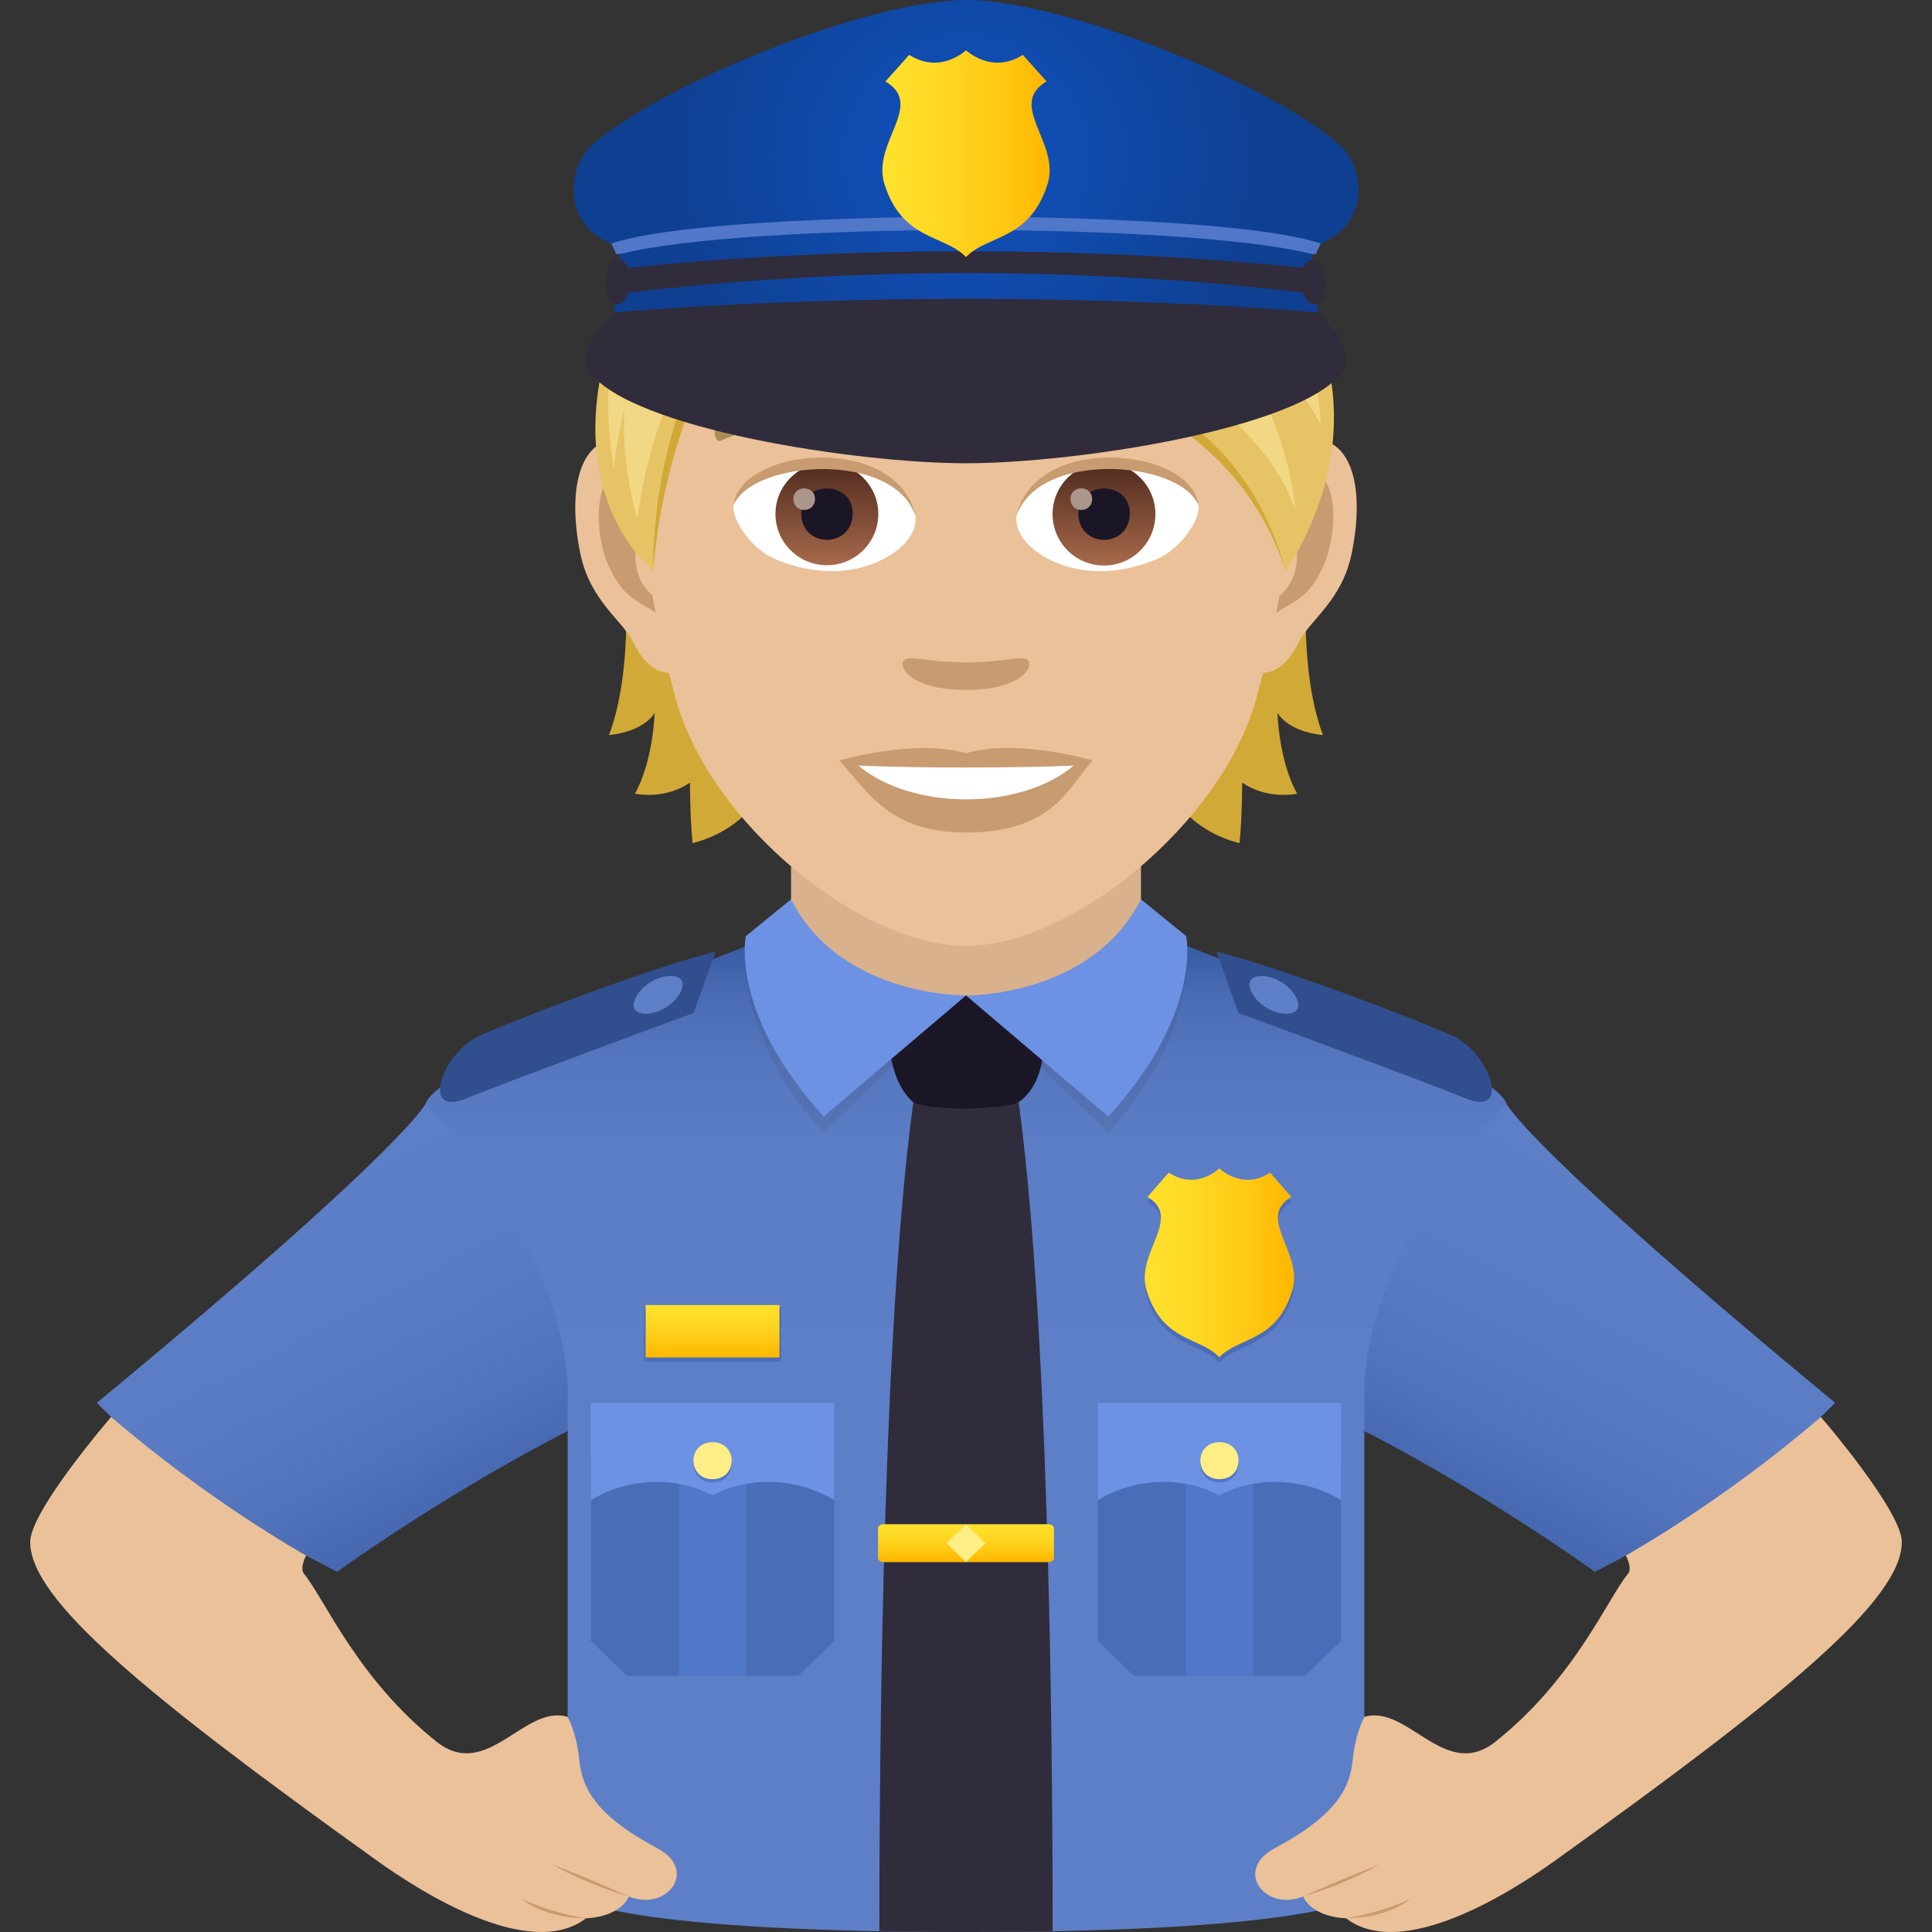 <svg xmlns="http://www.w3.org/2000/svg" xml:space="preserve" style="enable-background:new 0 0 64 64" viewBox="0 0 64 64"><rect x="0" y="0" width="64" height="64" fill="#333333" stroke="none"/><linearGradient id="a" x1="2276.329" x2="2283.106" y1="52.406" y2="39.467" gradientTransform="matrix(-1 0 0 1 2292.084 0)" gradientUnits="userSpaceOnUse"><stop offset="0" style="stop-color:#3759a1"/><stop offset=".117" style="stop-color:#4264ac"/><stop offset=".344" style="stop-color:#5173bb"/><stop offset=".609" style="stop-color:#5a7cc4"/><stop offset="1" style="stop-color:#5d7fc7"/></linearGradient><path d="M14.09 36.569s7.052.752 5.05 10.665c-4.269 2.146-7.971 4.833-7.971 4.833s-4.763-2.316-7.96-5.598c10.263-8.485 10.882-9.9 10.882-9.9z" style="fill:url(#a)"/><linearGradient id="b" x1="-206.538" x2="-199.761" y1="52.406" y2="39.467" gradientTransform="translate(254.783)" gradientUnits="userSpaceOnUse"><stop offset="0" style="stop-color:#3759a1"/><stop offset=".117" style="stop-color:#4264ac"/><stop offset=".344" style="stop-color:#5173bb"/><stop offset=".609" style="stop-color:#5a7cc4"/><stop offset="1" style="stop-color:#5d7fc7"/></linearGradient><path d="M49.91 36.569s-7.052.752-5.05 10.665c4.269 2.146 7.971 4.833 7.971 4.833s4.763-2.316 7.96-5.598c-10.263-8.485-10.882-9.9-10.882-9.9z" style="fill:url(#b)"/><linearGradient id="c" x1="32" x2="32" y1="50.833" y2="31.152" gradientUnits="userSpaceOnUse"><stop offset=".244" style="stop-color:#5d7fc7"/><stop offset=".657" style="stop-color:#5b7dc5"/><stop offset=".806" style="stop-color:#5476be"/><stop offset=".911" style="stop-color:#496bb3"/><stop offset=".997" style="stop-color:#385aa2"/><stop offset="1" style="stop-color:#3759a1"/></linearGradient><path d="m38.006 30.837-12.012.02s-11.362 4.204-11.903 5.712c4.994 5.265 4.714 9.599 4.714 9.599V62.77S19.893 64 32 64s13.195-1.229 13.195-1.229V46.168s-.28-4.334 4.714-9.6c-.54-1.505-11.903-5.731-11.903-5.731z" style="fill:url(#c)"/><path d="M34.87 63.959c0-7.141-.152-20.718-1.175-27.803-.102-.708-3.289-.708-3.39 0-1.024 7.085-1.175 20.662-1.175 27.803 0 .055 5.74.055 5.74 0z" style="fill:#302c3b"/><path d="M21.331 43.362h4.546v1.737h-4.546z" style="fill:#4a6db8"/><linearGradient id="d" x1="23.604" x2="23.604" y1="44.969" y2="43.232" gradientUnits="userSpaceOnUse"><stop offset="0" style="stop-color:#ffb600"/><stop offset=".305" style="stop-color:#ffc813"/><stop offset=".713" style="stop-color:#ffda25"/><stop offset="1" style="stop-color:#ffe12c"/></linearGradient><path d="M21.388 43.232h4.432v1.737h-4.432z" style="fill:url(#d)"/><path d="m38.011 39.825.705-.805c.917.605 1.677-.14 1.677-.14s.765.745 1.68.14l.703.805c-1.178.706.41 1.853.035 3.095-.523 1.722-1.778 1.534-2.418 2.218-.638-.684-1.889-.496-2.413-2.218-.377-1.242 1.215-2.389.031-3.095z" style="fill:#4a6db8"/><linearGradient id="e" x1="37.921" x2="42.87" y1="41.834" y2="41.834" gradientUnits="userSpaceOnUse"><stop offset="0" style="stop-color:#ffe12c"/><stop offset=".287" style="stop-color:#ffda25"/><stop offset=".695" style="stop-color:#ffc813"/><stop offset="1" style="stop-color:#ffb600"/></linearGradient><path d="m38.011 39.65.705-.806c.917.606 1.677-.139 1.677-.139s.765.745 1.68.14l.703.804c-1.178.706.41 1.853.035 3.095-.523 1.722-1.778 1.534-2.418 2.218-.638-.684-1.889-.496-2.413-2.218-.377-1.242 1.215-2.389.031-3.095z" style="fill:url(#e)"/><path d="m40.298 31.523.722 2.03s6.102 2.25 7.551 2.84c1.439.587.855-1.304-.274-1.988-.422-.257-5.496-2.249-7.999-2.883z" style="fill:#314f8f"/><path d="M42.912 32.994c.475.808-.882.769-1.395-.029-.57-.885.9-.817 1.395.029z" style="fill:#5d7fc7"/><path d="m23.703 31.523-.724 2.03s-6.1 2.25-7.55 2.84c-1.438.587-.857-1.304.275-1.988.423-.257 5.495-2.249 7.999-2.883z" style="fill:#314f8f"/><path d="M21.09 32.994c-.476.808.88.769 1.394-.029.57-.885-.9-.817-1.394.029z" style="fill:#5d7fc7"/><path d="M26.204 31.649 32 34.603l5.797-2.954v-4.912H26.204z" style="fill:#d9b18d"/><path d="M33.794 36.475c-.404.31-3.23.343-3.586 0-.85-.808-.779-2.412-.779-2.412s2.243-1.088 2.571-1.088c.331 0 2.573 1.088 2.573 1.088s.196 1.672-.779 2.412z" style="fill:#1a1626"/><path d="m37.796 30.333 1.499.68s.55 3.092-2.581 6.513L32 32.976s4.144.61 5.796-2.643z" style="opacity:.1;fill:#302c3b"/><path d="m37.796 29.791 1.499 1.221s.55 2.551-2.581 5.973L32 32.975s4.144.069 5.796-3.184z" style="fill:#6d92e3"/><path d="m26.203 30.333-1.497.68s-.551 3.092 2.58 6.513L32 32.976s-4.145.61-5.797-2.643z" style="opacity:.1;fill:#302c3b"/><path d="m26.203 29.791-1.497 1.221s-.551 2.551 2.58 5.973L32 32.975s-4.145.069-5.797-3.184z" style="fill:#6d92e3"/><linearGradient id="f" x1="32" x2="32" y1="51.746" y2="50.492" gradientUnits="userSpaceOnUse"><stop offset="0" style="stop-color:#ffb600"/><stop offset=".305" style="stop-color:#ffc813"/><stop offset=".713" style="stop-color:#ffda25"/><stop offset="1" style="stop-color:#ffe12c"/></linearGradient><path d="M29.086 50.63v.977c0 .077.08.14.178.14h5.471c.099 0 .178-.063.178-.14v-.976c0-.077-.08-.139-.178-.139h-5.47c-.1 0-.18.062-.18.139z" style="fill:url(#f)"/><path d="m32.648 51.12-.648.626-.648-.627.648-.627z" style="fill:#ffed85"/><path d="M27.636 48.387h-8.064v5.97l1.197 1.157h5.67l1.197-1.158z" style="fill:#4a6db8"/><path d="M22.49 48.387h2.228v7.128H22.49z" style="fill:#5177c9"/><path d="M19.572 46.47v3.224c1.201-.73 2.787-.817 4.032-.16 1.245-.657 2.83-.57 4.031.16V46.47h-8.063z" style="fill:#6d92e3"/><path d="M23.604 49.11c-.844 0-.844-1.224 0-1.224s.844 1.225 0 1.225z" style="fill:#5177c9"/><path d="M23.604 48.999c-.844 0-.844-1.225 0-1.225s.844 1.225 0 1.225z" style="fill:#ffed85"/><path d="M44.427 48.387h-8.063v5.97l1.197 1.157h5.67l1.196-1.158z" style="fill:#4a6db8"/><path d="M39.282 48.387h2.228v7.128h-2.228z" style="fill:#5177c9"/><path d="M36.364 46.47v3.224c1.201-.73 2.787-.817 4.031-.16 1.245-.657 2.83-.57 4.032.16V46.47h-8.063z" style="fill:#6d92e3"/><path d="M40.396 49.11c-.844 0-.844-1.224 0-1.224.843 0 .843 1.225 0 1.225z" style="fill:#5177c9"/><path d="M40.396 48.999c-.844 0-.844-1.225 0-1.225.843 0 .843 1.225 0 1.225z" style="fill:#ffed85"/><path d="M1 51.08c0-1.033 2.682-4.142 2.682-4.142 3.293 2.837 6.46 4.59 6.46 4.59s-.23.414-.068.61c.673.815 1.755 3.46 4.383 5.555 1.676 1.336 2.908-1.247 4.342-.82 0 0 .298.488.39 1.428.09.895.5 1.814 2.582 2.923 1.372.727.328 2.109-.936 1.601-.355.719-1.42.719-1.42.719-1.873 1.438-5.51-.893-6.916-1.9C4.803 56.131 1 52.99 1 51.081z" style="fill:#ebc199"/><path d="M18.3 61.763s1.004.607 2.535 1.062a48.97 48.97 0 0 0-2.534-1.062zm-1.02 1.144s.73.637 2.135.637c-1.114-.16-2.135-.637-2.135-.637z" style="fill:#c99b71"/><path d="M63 51.08c0-1.033-2.682-4.142-2.682-4.142-3.293 2.837-6.461 4.59-6.461 4.59s.23.414.069.61c-.673.815-1.755 3.46-4.383 5.555-1.676 1.336-2.907-1.247-4.342-.82 0 0-.298.488-.39 1.428-.09.895-.5 1.814-2.582 2.923-1.372.727-.328 2.109.936 1.601.355.719 1.42.719 1.42.719 1.873 1.438 5.51-.893 6.916-1.9C59.197 56.131 63 52.99 63 51.081z" style="fill:#ebc199"/><path d="M45.7 61.763s-1.004.607-2.536 1.062a49.196 49.196 0 0 1 2.535-1.062zm1.02 1.144s-.73.637-2.135.637c1.114-.16 2.135-.637 2.135-.637z" style="fill:#c99b71"/><path d="M20.681 18.73s.347 3.36-.507 5.622c1.201-.13 1.512-.735 1.512-.735s-.042 1.574-.653 2.677c1.13.186 1.823-.373 1.823-.373s0 1.19.088 2.009c3.288-.85 3.091-4.675 3.091-4.675l-5.354-4.525zm23.144 5.622c-.854-2.268-.507-5.622-.507-5.622l-5.349 4.525s-.196 3.826 3.091 4.675c.088-.818.088-2.01.088-2.01s.694.56 1.823.374c-.616-1.098-.652-2.677-.652-2.677s.305.606 1.506.735z" style="fill:#d1a936"/><path d="M43.199 14.541c-1.735.212-2.988 6.016-1.895 7.549.15.212 1.046.554 1.708-.798.368-.75 1.424-1.372 1.756-2.92.419-1.977.16-4.038-1.57-3.83zm-22.399 0c1.735.212 2.988 6.016 1.895 7.549-.15.212-1.046.554-1.708-.798-.368-.75-1.424-1.372-1.755-2.92-.42-1.977-.156-4.038 1.568-3.83z" style="fill:#ebc199"/><path d="M43.152 15.654c-.45.145-.947.834-1.211 1.978 1.579-.342 1.185 2.293-.187 2.345.01.264.031.539.062.823.663-.963 1.336-.574 2.004-2.008.595-1.29.456-3.49-.668-3.138zm-21.093 1.973c-.27-1.144-.762-1.833-1.212-1.973-1.118-.352-1.263 1.848-.663 3.138.668 1.429 1.341 1.045 2.004 2.008.031-.29.052-.559.062-.828-1.362-.062-1.75-2.661-.191-2.345z" style="fill:#c99b71"/><path d="M32 3.379c-7.513 0-11.132 6.12-10.682 13.984.093 1.579.533 3.862 1.077 5.82 1.124 4.063 6.094 8.153 9.605 8.153 3.51 0 8.475-4.09 9.604-8.154.544-1.957.984-4.235 1.077-5.82C43.131 9.499 39.512 3.38 32 3.38z" style="fill:#ebc199"/><path d="M40.165 13.961c-1.72-.911-5.007-.952-6.229-.32-.264.124-.088.983.13.9 1.708-.673 4.463-.689 6.057.057.213.104.3-.507.042-.637zm-16.331 0c1.72-.911 5.007-.952 6.234-.32.264.124.088.983-.13.9-1.708-.673-4.457-.689-6.057.057-.217.104-.305-.507-.047-.637z" style="fill:#ab8c57"/><path d="M34.03 21.857c-.213-.15-.72.083-2.03.083-1.31 0-1.813-.234-2.03-.083-.259.18.15.999 2.03.999 1.874 0 2.283-.818 2.03-1zM32 24.953c-1.688-.497-4.194.238-4.194.238.952 1.04 1.651 2.387 4.194 2.387 2.91 0 3.407-1.528 4.193-2.387 0-.005-2.505-.74-4.193-.238z" style="fill:#c99b71"/><path d="M28.437 25.362c1.771 1.486 5.349 1.496 7.13 0-1.89.083-5.23.083-7.13 0zm1.89-8.299c.062.497-.274 1.087-1.206 1.527-.596.28-1.828.61-3.454-.073-.724-.305-1.434-1.263-1.372-1.791.88-1.657 5.209-1.9 6.032.337z" style="fill:#fff"/><linearGradient id="g" x1="-1210.16" x2="-1210.16" y1="170.754" y2="170.236" gradientTransform="translate(7978.266 -1103.139) scale(6.57)" gradientUnits="userSpaceOnUse"><stop offset="0" style="stop-color:#a6694a"/><stop offset="1" style="stop-color:#4f2a1e"/></linearGradient><path d="M27.392 15.328c.937 0 1.703.761 1.703 1.698s-.761 1.698-1.703 1.698c-.938 0-1.704-.76-1.704-1.698s.761-1.698 1.704-1.698z" style="fill:url(#g)"/><path d="M26.542 17c0 1.176 1.704 1.176 1.704 0-.005-1.092-1.704-1.092-1.704 0z" style="fill:#1a1626"/><path d="M26.284 16.524c0 .492.714.492.714 0-.005-.46-.715-.46-.715 0z" style="fill:#ab968c"/><path d="M30.338 17.13c-.69-2.221-5.4-1.89-6.043-.399.238-1.916 5.452-2.418 6.043.399z" style="fill:#c99b71"/><path d="M33.672 17.063c-.062.497.274 1.087 1.206 1.527.596.28 1.828.61 3.454-.073.73-.305 1.434-1.263 1.372-1.791-.88-1.657-5.209-1.9-6.032.337z" style="fill:#fff"/><linearGradient id="h" x1="-1211.462" x2="-1211.462" y1="170.754" y2="170.236" gradientTransform="translate(7995.996 -1103.139) scale(6.57)" gradientUnits="userSpaceOnUse"><stop offset="0" style="stop-color:#a6694a"/><stop offset="1" style="stop-color:#4f2a1e"/></linearGradient><circle cx="36.571" cy="17.031" r="1.703" style="fill:url(#h)"/><path d="M35.722 17c0 1.176 1.704 1.176 1.704 0-.006-1.092-1.704-1.092-1.704 0z" style="fill:#1a1626"/><path d="M35.463 16.524c0 .492.715.492.715 0-.005-.46-.715-.46-.715 0z" style="fill:#ab968c"/><path d="M33.662 17.13c.688-2.216 5.395-1.9 6.037-.399-.233-1.916-5.447-2.418-6.037.399z" style="fill:#c99b71"/><path d="M24.922 4.554c3.935 3.754 15.646 6.104 17.676 14.372-2.77-8.299-12.954-5.97-17.676-14.372z" style="fill:#d1a936"/><path d="M32.114 1.308c-4.572 0-6.856 2.07-7.322 3.054 5.7 8.704 15.362 5.758 17.806 14.57 1.562-2.488 1.98-5.073 1.227-7.474-1.617-5.15-3.992-10.15-11.712-10.15z" style="fill:#e6c465"/><path d="M32.114 1.308c-4.072 0-6.756 1.653-7.322 3.054 1.972 5.312 15.505 5.473 18.127 12.53-.552-5.065-4.565-8.442-4.565-8.442s3.61 2.331 5.404 5.62c-.334-4.723-2.864-12.762-11.645-12.762z" style="fill:#f2d785"/><path d="M20.061 11.74c-.724 2.697-.326 5.371 1.563 7.186.512-4.24 1.01-6.963 3.826-9.832 0 0-4.526-.566-5.389 2.646z" style="fill:#e6c465"/><path d="M25.32 8.768s-3.629 3.366-3.696 10.158c.621-6.73 3.862-9.77 3.862-9.77l-.166-.388z" style="fill:#d1a936"/><path d="M26.484 6.441s-7.612.202-6.149 9.092c.071-.709.195-1.362.35-1.976-.056 1.1.058 2.314.426 3.65.806-6.102 4.483-8.945 4.483-8.945l.89-1.82z" style="fill:#f2d785"/><radialGradient id="i" cx="51.705" cy="5.176" r="9.737" gradientTransform="matrix(1.019 0 0 1 -20.677 0)" gradientUnits="userSpaceOnUse"><stop offset="0" style="stop-color:#1050b8"/><stop offset=".326" style="stop-color:#104cb0"/><stop offset=".836" style="stop-color:#0f439a"/><stop offset="1" style="stop-color:#0f3f91"/></radialGradient><path d="M44.37 4.79C42.07 2.78 35.25 0 32 0S21.93 2.78 19.63 4.79c-.852.744-1.044 2.684.735 3.326.146.053.178.3.178.3l-.207 1.935h23.327l-.205-1.936s.031-.246.177-.299c1.78-.642 1.587-2.581.735-3.325z" style="fill:url(#i)"/><path d="M20.543 8.415c4.257-1.065 18.694-1.056 22.915 0h.13l.16-.349C41.098 7.171 32 7.171 32 7.171s-9.097 0-11.748.895l.161.35h.13z" style="fill:#5177c9"/><path d="M32 8.322c-6.91 0-11.685.613-11.685.613l-.044.84s4.869-.728 11.73-.728c6.859 0 11.727.727 11.727.727l-.043-.84S38.91 8.323 32 8.323zm0 7.024c3.602 0 11.042-1.127 12.467-3.017.539-.717-.804-1.977-.804-1.977S38.87 9.9 32 9.9c-6.868 0-11.663.452-11.663.452s-1.344 1.26-.803 1.977c1.423 1.89 8.864 3.017 12.466 3.017z" style="fill:#302c3b"/><path d="M20.065 9.301c.072-.983.877-.905.808.078-.07.982-.877.906-.808-.078zm23.85 0c-.07-.983-.877-.905-.808.078.07.982.878.906.808-.078z" style="fill:#302c3b"/><linearGradient id="j" x1="29.228" x2="34.771" y1="5.09" y2="5.09" gradientUnits="userSpaceOnUse"><stop offset="0" style="stop-color:#ffe12c"/><stop offset=".287" style="stop-color:#ffda25"/><stop offset=".695" style="stop-color:#ffc813"/><stop offset="1" style="stop-color:#ffb600"/></linearGradient><path d="m34.67 2.698-.789-.882c-1.029.664-1.88-.152-1.88-.152s-.854.816-1.88.152l-.79.882c1.323.776-.458 2.03-.036 3.388.585 1.888 1.99 1.682 2.705 2.43.716-.748 2.12-.542 2.705-2.43.422-1.357-1.358-2.612-.035-3.388z" style="fill:url(#j)"/></svg>